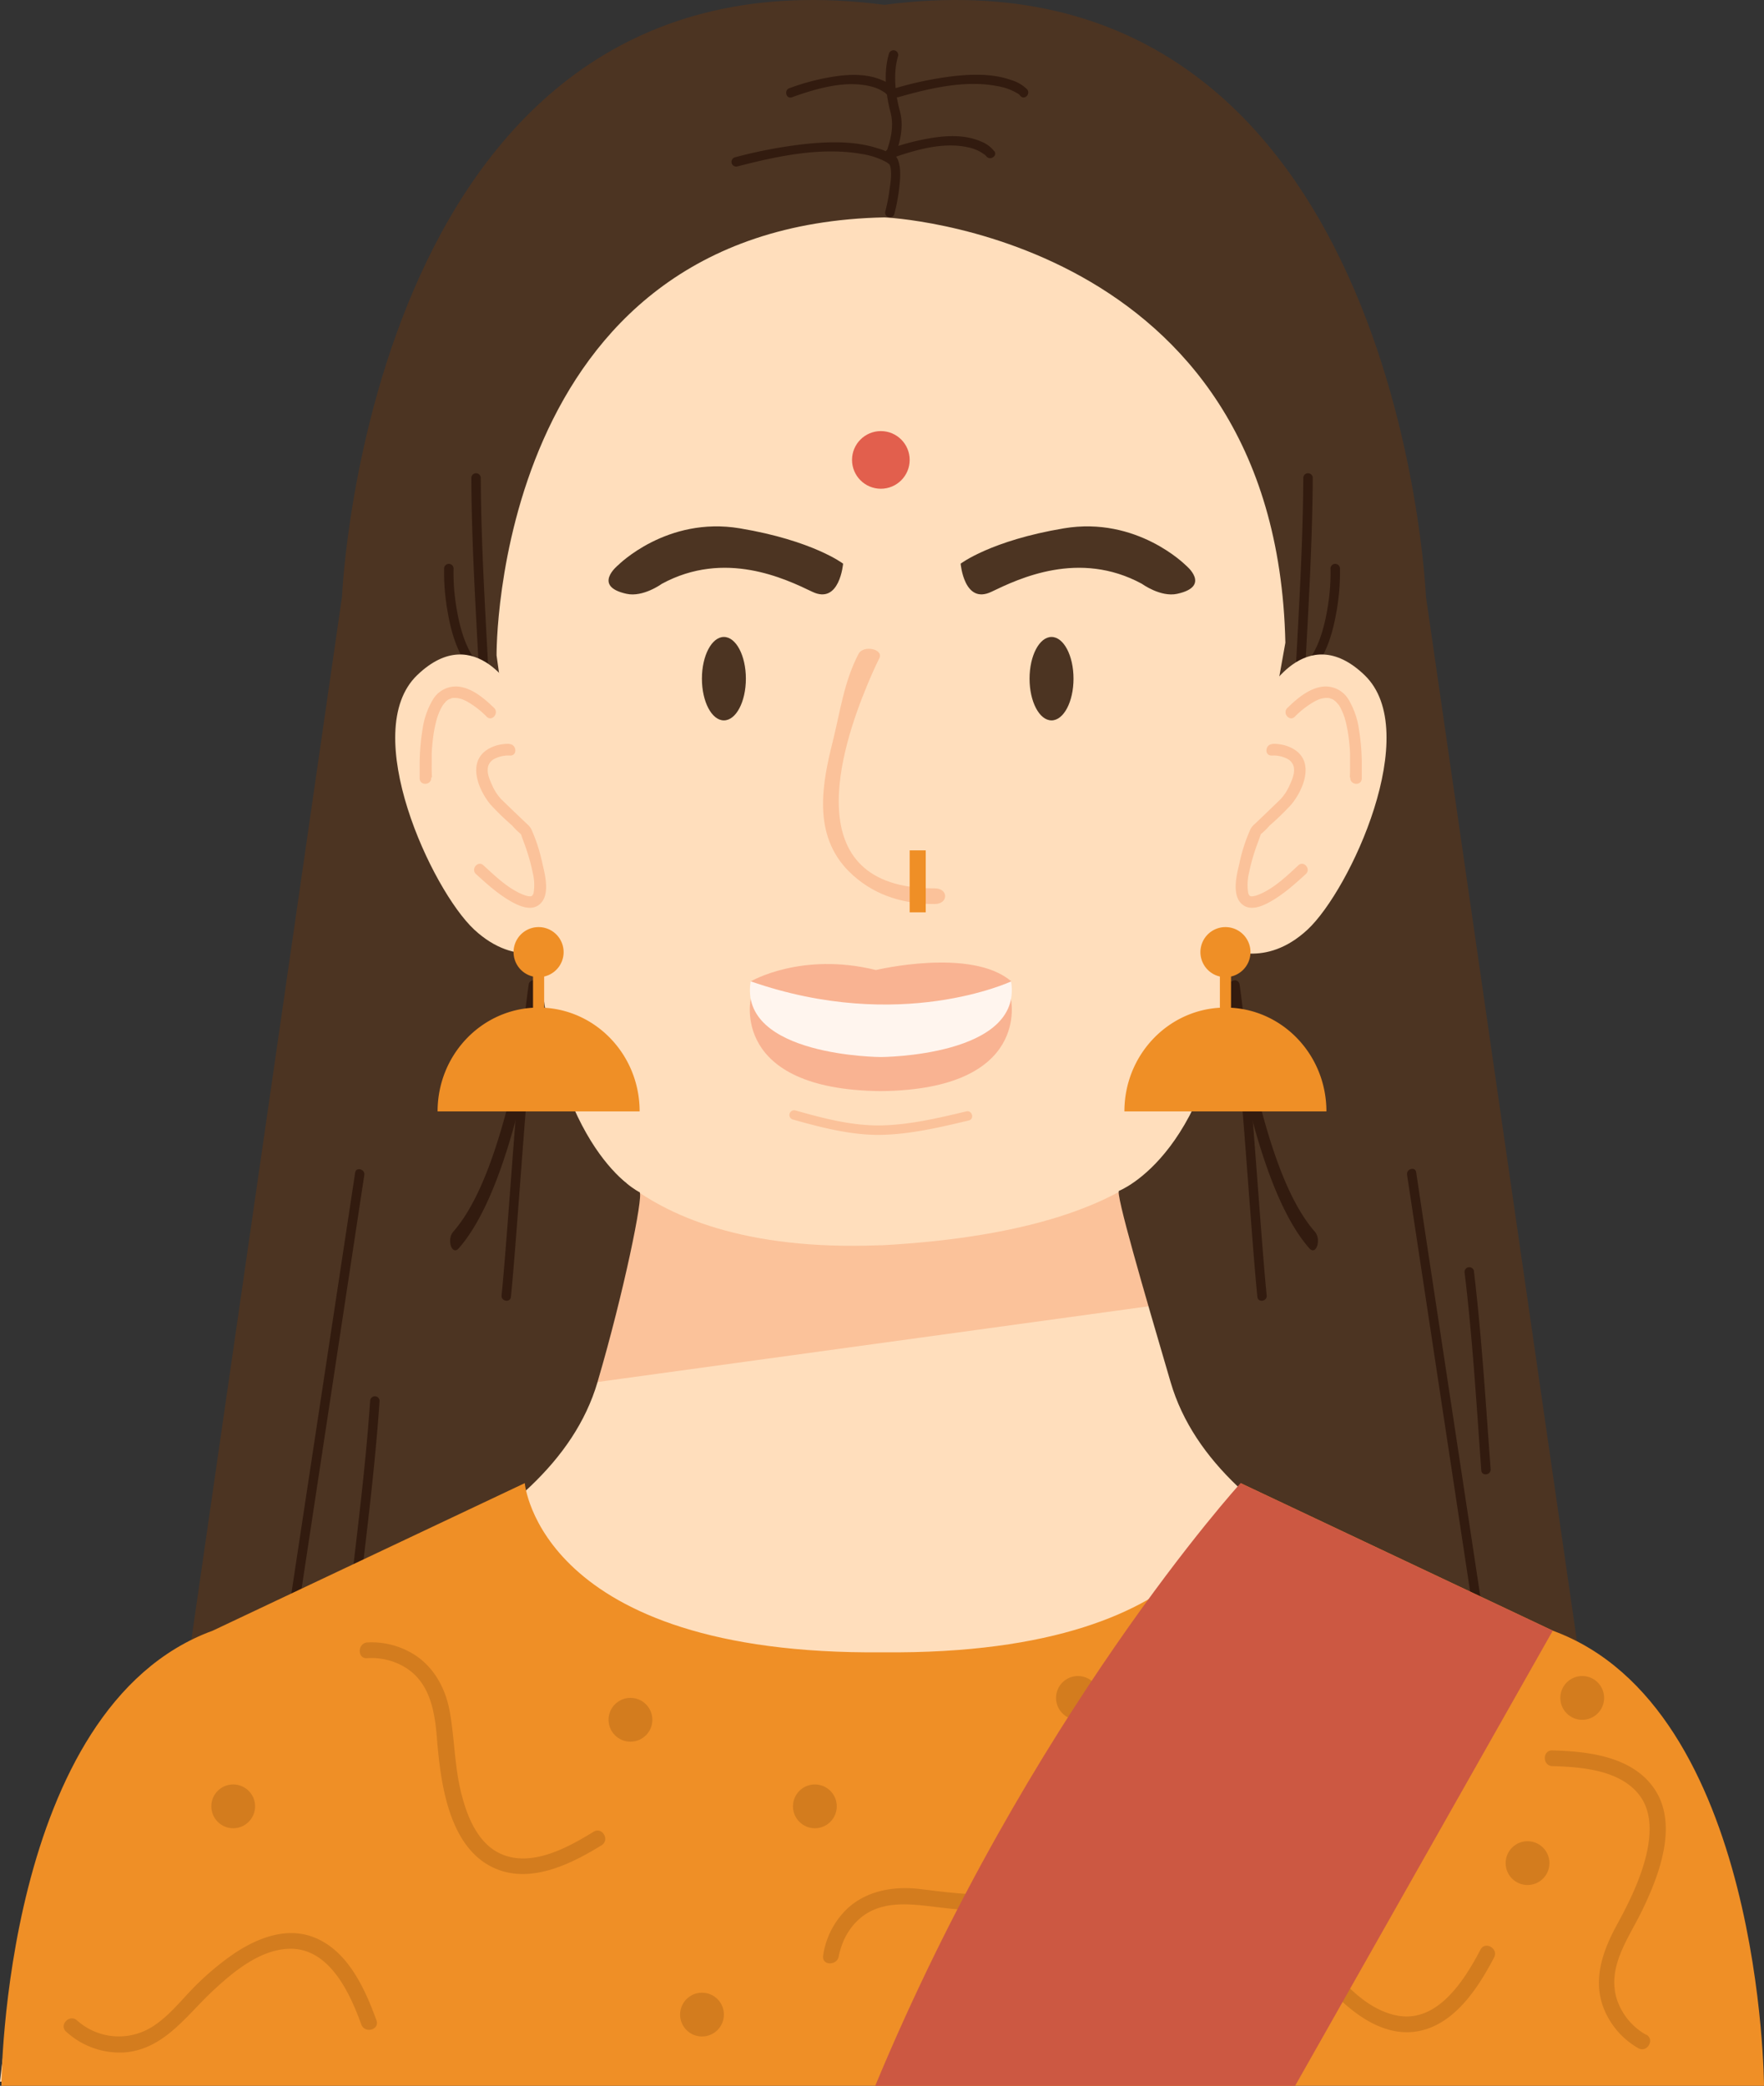 <svg id="eeb05ab4-c83f-4b49-8ea6-1dbe2283b922" data-name="a29d3fa3-4332-4ab1-a6e6-8c79585b5299" xmlns="http://www.w3.org/2000/svg" viewBox="0 0 422.91 500"><rect x="0" y="0" width="422.91" height="500" fill="#333333" stroke="none"/><path d="M370.15,398.55l-74.52-44.86c-23.5-18.73-21.43-74.75-21.43-74.75l-64.12,23.67-59.7-23.67s.8,55.77-21.44,74.75L52.22,398.55S7.83,423.93,0,499H422.37C414.53,423.93,370.15,398.55,370.15,398.55Z" transform="translate(0 0)" fill="#ffdebc"/><path d="M150.38,278.94c-.78,33-7.12,52.35-7.12,52.35L276.36,313s-2.46-21.16-2.16-34.09H150.38Z" transform="translate(0 0)" fill="#fbc29a"/><path d="M211.93,24.74h-1.49c-14.61.59-107.64,8-100.51,103.17,7.73,103.23,26.23,137.43,26.23,137.43s9.93,35.74,74.72,33.17h.6c73.08-4,74.72-33.17,74.72-33.17s18.5-34.2,26.23-137.43C319.56,32.77,226.54,25.33,211.93,24.74Z" transform="translate(0 0)" fill="#ffdebc"/><path d="M308.16,154.07l-13.31,74.38c-3,47.88-26.54,57-26.54,57-1.09,0,6,24.28,12.34,45.88,11.31,38.59,69.28,53.95,98.68,70.86L341.86,143S335.33-15,212,1.16C88.58-15,82,143,82,143L44.57,402.15c29.41-16.91,87.37-32.27,98.69-70.86,6.33-21.6,11-44.46,10.09-45.49,0,0-20.36-9.49-24.3-57.35l-10-71.34s-1-103.06,93-105C212,52.12,306,56,308.16,154.07Z" transform="translate(0 0)" fill="#4c3422"/><ellipse cx="173.55" cy="162.69" rx="5.27" ry="10" fill="#4c3422"/><ellipse cx="252.1" cy="162.69" rx="5.27" ry="10" fill="#4c3422"/><path d="M214.41,51.31a44.68,44.68,0,0,0,1.21-6.59c.26-2.47.62-6.19-1.5-8l.29,1.1c1.37-3.54,2.34-7.48,1.33-11.2-1.11-4.05-1.66-9.08-.44-13.14a1.13,1.13,0,1,0-2.18-.6c-1.31,4.35-.79,9.68.37,14,.92,3.47,0,7-1.26,10.29a1.07,1.07,0,0,0,.29,1.1c1.72,1.49,1,5.3.73,7.25a41.23,41.23,0,0,1-1,5.16,1.13,1.13,0,1,0,2.18.6h0Z" transform="translate(0 0)" fill="#321b0f"/><path d="M215,38a11.15,11.15,0,0,0-4.64-2.46c-5.34-1.74-11.3-1.61-16.83-1.07a114.75,114.75,0,0,0-17.33,3.24,1.13,1.13,0,1,0,.6,2.18c9.42-2.43,19.9-4.7,29.66-3A18.61,18.61,0,0,1,212,38.6a5.31,5.31,0,0,1,1.44,1c1,1.07,2.58-.53,1.6-1.6Z" transform="translate(0 0)" fill="#321b0f"/><path d="M246.22,21.39a9.08,9.08,0,0,0-3.82-2.21c-4.29-1.53-9.15-1.43-13.6-.95a84.61,84.61,0,0,0-14,2.87,1.13,1.13,0,1,0,.61,2.18c7.47-2.12,15.94-4.15,23.74-2.63a13.82,13.82,0,0,1,4.37,1.5c.69.41.69.33,1.11.84,1,1.11,2.54-.49,1.6-1.6Z" transform="translate(0 0)" fill="#321b0f"/><path d="M214.73,21.62a7.26,7.26,0,0,0-3.11-2.34c-3.47-1.56-7.47-1.53-11.18-1a55.37,55.37,0,0,0-11.19,2.86c-1.36.48-.78,2.67.6,2.18,5.75-2.05,12.59-4.11,18.74-2.65a9.75,9.75,0,0,1,3.5,1.51l.1.07.16.14.33.32c.25.23.19.23.09.09.81,1.2,2.77.07,2-1.14Z" transform="translate(0 0)" fill="#321b0f"/><path d="M238.39,36.3a7.18,7.18,0,0,0-3.1-2.34c-3.48-1.56-7.48-1.53-11.19-1a55.28,55.28,0,0,0-11.18,2.86c-1.37.49-.78,2.67.6,2.18,5.75-2,12.59-4.1,18.74-2.64a9.34,9.34,0,0,1,3.5,1.51c.26.18,0,0,.09.07L236,37l.33.32c.25.23.19.23.09.08.81,1.21,2.77.07,2-1.14Z" transform="translate(0 0)" fill="#321b0f"/><path d="M113,114.57c.07,15.86,1.08,31.74,1.9,47.57.07,1.45,2.33,1.45,2.26,0-.82-15.83-1.82-31.71-1.9-47.57a1.13,1.13,0,0,0-2.26,0Z" transform="translate(0 0)" fill="#321b0f"/><path d="M106.47,136.2a53.6,53.6,0,0,0,.91,10.8c1,5.77,3.07,12.16,7.85,15.94,1.13.89,2.74-.7,1.6-1.6-4.57-3.62-6.37-9.7-7.32-15.22a50,50,0,0,1-.77-9.92,1.14,1.14,0,0,0-2.27,0Z" transform="translate(0 0)" fill="#321b0f"/><path d="M314.72,114.57c-.07,15.86-1.08,31.74-1.9,47.57-.07,1.45-2.33,1.45-2.26,0,.82-15.83,1.82-31.71,1.9-47.57a1.13,1.13,0,1,1,2.26,0Z" transform="translate(0 0)" fill="#321b0f"/><path d="M321.25,136.2a53.6,53.6,0,0,1-.91,10.8c-1,5.77-3.07,12.16-7.85,15.94-1.13.89-2.74-.7-1.6-1.6,4.57-3.62,6.37-9.7,7.32-15.22a50,50,0,0,0,.77-9.92,1.14,1.14,0,0,1,2.27,0Z" transform="translate(0 0)" fill="#321b0f"/><path d="M129,236.3c-2.34,15.68-4.91,58.81-6.51,74.58-.15,1.45-2.38,1.1-2.24-.35,1.6-15.77,4.17-58.89,6.51-74.57a1.13,1.13,0,1,1,2.24.34Z" transform="translate(0 0)" fill="#321b0f"/><path d="M130,238a251.52,251.52,0,0,1-5,25.22c-3.3,13.38-8,28-15,36-1.65,1.9-3-2.13-1.3-4,6.69-7.67,11-21.64,14.12-34.44,1.84-7.54,3.42-15.4,4.51-23.18.47-3.43,3.14-3,2.66.41Z" transform="translate(0 0)" fill="#321b0f"/><path d="M294.94,236.3c2.34,15.68,4.91,58.81,6.51,74.58.15,1.45,2.38,1.1,2.23-.35-1.59-15.77-4.17-58.89-6.5-74.57a1.13,1.13,0,1,0-2.24.34Z" transform="translate(0 0)" fill="#321b0f"/><path d="M293.88,238a251.52,251.52,0,0,0,5,25.22c3.3,13.38,8,28,15,36,1.66,1.9,3-2.13,1.31-4-6.69-7.67-11-21.64-14.12-34.44-1.84-7.54-3.42-15.4-4.51-23.18-.47-3.43-3.14-3-2.66.41Z" transform="translate(0 0)" fill="#321b0f"/><line x1="86.25" y1="281.33" x2="68.37" y2="399.26" fill="none"/><path d="M85.16,281,69.47,384.53,67.28,399c-.22,1.42,2,2,2.18.6L85.15,296.1l2.19-14.43c.22-1.42-2-2-2.18-.6Z" transform="translate(0 0)" fill="#321b0f"/><line x1="338.43" y1="281.33" x2="356.31" y2="399.26" fill="none"/><path d="M337.34,281.63,353,385.13l2.19,14.43c.22,1.43,2.4.83,2.18-.6l-15.69-103.5L339.52,281c-.22-1.43-2.4-.82-2.18.6Z" transform="translate(0 0)" fill="#321b0f"/><path d="M353.37,304.76c1.87,15.74,2.83,31.63,4,47.44.1,1.44-2.14,1.73-2.24.27-1.14-15.81-2.1-31.69-4-47.43a1.13,1.13,0,1,1,2.25-.28Z" transform="translate(0 0)" fill="#321b0f"/><path d="M91,335.83c-1.08,15.82-3.1,31.6-4.93,47.35-.17,1.44-2.42,1.3-2.26-.15,1.83-15.74,3.85-31.53,4.94-47.34a1.13,1.13,0,0,1,2.25.14Z" transform="translate(0 0)" fill="#321b0f"/><path d="M123.91,166.9s-9.75-18.62-23.88-5.07,3.46,51.51,13.65,61,19.7,4.41,19.7,4.41Z" transform="translate(0 0)" fill="#ffdebc"/><path d="M103.56,186.3c-.06-1-.07-2-.06-3v-2.79c.07-1.2.17-2.41.32-3.6a31.56,31.56,0,0,1,.66-3.62c.07-.28.14-.56.22-.85a1.43,1.43,0,0,1,.11-.39l.07-.21c-.06.18,0,.09,0,0,.19-.54.39-1.06.63-1.58.1-.22.21-.43.33-.65l.2-.35c.17-.31-.07.08.1-.16a8.87,8.87,0,0,1,.93-1.1c-.29.27.17-.14.28-.21l.29-.19c.28-.2-.12,0,.06,0l.61-.23c.18-.07.27-.07,0,0l.4-.07h.53a6,6,0,0,1,.93.14l.43.11c.05,0,.24.09,0,0l.29.11c.34.14.68.29,1,.46a21.29,21.29,0,0,1,4.8,3.7c1.28,1.24,3-.88,1.78-2.11-2.33-2.25-5.34-4.86-8.73-5.13a6.4,6.4,0,0,0-6,3.2,19.07,19.07,0,0,0-2.46,7.21,51.23,51.23,0,0,0-.66,7.62v4.06c.1,1.78,2.86,1.54,2.76-.24Z" transform="translate(0 0)" fill="#fbc29a"/><path d="M122.1,178.31c-3.14-.08-6.89,1.36-7.73,4.68s1.18,7.37,3.18,9.82a62,62,0,0,0,5.2,5.05,18.48,18.48,0,0,0,2.29,2.22c.4.26-.25-.72-.27-.41a1.34,1.34,0,0,0,.16.39c.41,1.25.92,2.47,1.32,3.72a44.58,44.58,0,0,1,1.47,5.44,12.07,12.07,0,0,1,.22,4.75c-.08.38,0,0-.09.29,0,.11-.28.53-.09.23-.07.11-.41.42-.13.18-.24.21-.1.1-.16.12-.35.1-.12.05-.23.07a.85.85,0,0,1-.27,0,4.2,4.2,0,0,1-1.26-.29c-3.73-1.37-6.95-4.53-9.82-7.15-1.31-1.2-3.09.91-1.77,2.11,2.85,2.6,5.87,5.32,9.35,7.07,1.64.82,3.84,1.56,5.53.46,3.06-2,1.72-7.21,1.05-10a39.91,39.91,0,0,0-2.69-8.33,4.63,4.63,0,0,0-1.07-1.26l-3.14-3-3-2.9a11.76,11.76,0,0,1-2.23-3.51c-.62-1.33-1.31-3-.84-4.52a3,3,0,0,1,1.57-1.69,7.37,7.37,0,0,1,3.69-.73c1.77,0,1.52-2.71-.24-2.76Z" transform="translate(0 0)" fill="#fbc29a"/><path d="M303.26,166.9s9.76-18.62,23.88-5.07-3.46,51.51-13.65,61-19.7,4.41-19.7,4.41Z" transform="translate(0 0)" fill="#ffdebc"/><path d="M323.62,186.3c.05-1,.06-2,.05-3v-2.79c-.06-1.2-.17-2.41-.32-3.6s-.37-2.42-.65-3.62c-.07-.28-.15-.56-.23-.85a1.43,1.43,0,0,0-.11-.39c0-.13,0-.14-.07-.21.06.18,0,.09,0,0a14.44,14.44,0,0,0-.63-1.58c-.1-.22-.21-.43-.32-.65a4,4,0,0,1-.2-.35c-.18-.31.06.08-.1-.16a7.74,7.74,0,0,0-1-1.1c.28.27-.18-.14-.29-.21a2.9,2.9,0,0,0-.29-.19c-.28-.2.12,0-.06,0l-.61-.23c-.18-.07-.27-.07,0,0l-.4-.07h-.53a5.68,5.68,0,0,0-.92.14l-.44.11h0l-.29.11c-.34.14-.68.29-1,.46a21.58,21.58,0,0,0-4.8,3.7c-1.28,1.24-3.05-.88-1.77-2.11,2.32-2.25,5.33-4.86,8.72-5.13a6.4,6.4,0,0,1,6,3.2,19.07,19.07,0,0,1,2.46,7.21,51.23,51.23,0,0,1,.66,7.62v4.06c-.1,1.78-2.85,1.54-2.75-.24Z" transform="translate(0 0)" fill="#fbc29a"/><path d="M305.07,178.31c3.14-.08,6.9,1.36,7.74,4.68s-1.19,7.37-3.19,9.82a62,62,0,0,1-5.2,5.05,17.17,17.17,0,0,1-2.29,2.22c-.4.26.25-.72.27-.41a1.46,1.46,0,0,1-.16.39c-.41,1.25-.91,2.47-1.32,3.72a44.58,44.58,0,0,0-1.47,5.44,12.26,12.26,0,0,0-.22,4.75c.08.38,0,0,.09.29,0,.11.28.53.1.23.06.11.4.42.12.18.25.21.1.1.16.12.35.1.12.05.23.07s.37,0,.27,0a4.2,4.2,0,0,0,1.26-.29c3.73-1.37,7-4.53,9.82-7.15,1.31-1.2,3.09.91,1.78,2.11-2.85,2.6-5.88,5.32-9.36,7.07-1.64.82-3.83,1.56-5.53.46-3.05-2-1.72-7.21-1.05-10a39.91,39.91,0,0,1,2.69-8.33,4.63,4.63,0,0,1,1.07-1.26l3.14-3,3-2.9a11.76,11.76,0,0,0,2.23-3.51c.62-1.33,1.31-3,.84-4.52a3,3,0,0,0-1.57-1.69,7.31,7.31,0,0,0-3.68-.73c-1.78,0-1.53-2.71.23-2.76Z" transform="translate(0 0)" fill="#fbc29a"/><path d="M148.17,135.5s11.67-11.78,29.2-8.85,24.76,8.47,24.76,8.47-.82,9.89-7.36,6.75-21-10.11-36.1-1.92c0,0-4.47,3.27-8.45,2.4C141.89,140.53,148.17,135.5,148.17,135.5Z" transform="translate(0 0)" fill="#4c3422"/><path d="M284.27,135.5s-11.67-11.78-29.2-8.85-24.76,8.47-24.76,8.47.82,9.89,7.36,6.75,21-10.11,36.1-1.92c0,0,4.47,3.27,8.45,2.4C290.55,140.53,284.27,135.5,284.27,135.5Z" transform="translate(0 0)" fill="#4c3422"/><circle cx="211.18" cy="110.25" r="6.91" fill="#e25f4d"/><path d="M372.27,390.9l-74.84-35.37s-3.47,41.35-85.81,40.56c-82.34.79-85.81-40.56-85.81-40.56L51,390.9C.67,409.28.33,500,.33,500H422.91S422.57,409.28,372.27,390.9Z" transform="translate(0 0)" fill="#ef8f26"/><line x1="212.25" y1="500" x2="217.02" y2="500" fill="none"/><path d="M242.34,239.34H180s-5.06,21.85,31.15,22.22C247.4,261.19,242.34,239.34,242.34,239.34Z" transform="translate(0 0)" fill="#f9b392"/><path d="M242.4,235.25s-10,1.89-31.22,1.69c-21.26.2-31.21-1.69-31.21-1.69-2.94,18,31.21,18.14,31.21,18.14S245.34,253.29,242.4,235.25Z" transform="translate(0 0)" fill="#fff5ee"/><path d="M180,235.25s12.09-7.13,30-2.72c0,0,22.91-5.48,32.46,2.72C242.4,235.25,215.87,247.75,180,235.25Z" transform="translate(0 0)" fill="#f9b392"/><path d="M190.09,268.37c6.67,1.88,13.9,3.76,20.87,3.68,7.12-.09,14.4-1.81,21.3-3.45,1.42-.34.82-2.52-.6-2.18-6.71,1.6-13.78,3.28-20.7,3.36s-13.78-1.76-20.27-3.59a1.13,1.13,0,1,0-.6,2.18Z" transform="translate(0 0)" fill="#fbc29a"/><path d="M205.81,156.78c-3.49,6.73-4.37,13.81-6.14,20.87-2.52,10.07-5,22.43,3.89,31.28,5.15,5.11,12,7.81,20.51,7.78,3.36,0,3.37-3.77,0-3.76-33.61.1-22.12-34.31-16.25-48.49.93-2.24,1.9-4.49,3-6.68s-3.88-3.26-5-1Z" transform="translate(0 0)" fill="#fbc29a"/><rect x="218.09" y="203.85" width="3.85" height="14.85" fill="#ef8f26"/><path d="M130.46,241.57v-7.48a6,6,0,1,0-2.67,0v7.48c-12.75.72-22.88,11.55-22.88,24.85h48.44C153.35,253.12,143.21,242.29,130.46,241.57Z" transform="translate(0 0)" fill="#ef8f26"/><path d="M295.13,241.57v-7.48a6,6,0,1,0-2.67,0v7.48c-12.75.72-22.89,11.55-22.89,24.85H318C318,253.12,307.88,242.29,295.13,241.57Z" transform="translate(0 0)" fill="#ef8f26"/><path d="M88.06,397.49a15.59,15.59,0,0,1,8.13,1.68c6.7,3.43,8,10.55,8.55,17.41.88,10.86,2.84,27.19,14.76,31.64,8.38,3.12,17.71-1.55,24.71-5.87,2.06-1.27.17-4.53-1.9-3.25-6.08,3.74-14.69,8.5-22,5.4-5.38-2.27-8-8.27-9.43-13.52-1.9-6.73-1.82-13.56-3-20.38-1-6.07-4.22-11.8-9.83-14.69a19.19,19.19,0,0,0-10-2.19c-2.4.21-2.42,4,0,3.77Z" transform="translate(0 0)" fill="#d37c1e"/><path d="M201.1,468.82c-.13,1,0-.15.1-.41a19.46,19.46,0,0,1,.59-2,15.39,15.39,0,0,1,3.29-5.49c5.39-5.73,13-4.54,20.06-3.69,10.47,1.26,26.2,2.22,32.44-8.43,4.4-7.51,1.92-17.23-.77-24.84-.8-2.28-4.44-1.3-3.63,1,2.36,6.67,5.1,15.75.92,22.31-3,4.66-8.89,6.2-14.07,6.67-6.57.59-13-.33-19.51-1.11-6.74-.81-13.91.59-18.54,5.9a19.49,19.49,0,0,0-4.65,10.13c-.3,2.4,3.47,2.38,3.77,0Z" transform="translate(0 0)" fill="#d37c1e"/><path d="M394.69,487.8a15.31,15.31,0,0,1-7-8.38c-2.56-7.85,2.75-14.73,6-21.44,4.4-9.09,9.43-22.37,1.49-31-5.64-6.16-15.12-7.16-23-7.38-2.43-.07-2.43,3.7,0,3.77,6.86.19,15.92.88,20.64,6.68,3.38,4.15,3,9.88,1.83,14.78-1.47,5.95-4.22,11.51-7.16,16.86C384.1,468,381.69,475,384.72,482a19.18,19.18,0,0,0,8.07,9c2.13,1.15,4-2.1,1.9-3.26Z" transform="translate(0 0)" fill="#d37c1e"/><path d="M15.84,487a19,19,0,0,0,14,5c9.51-.75,14.86-8.89,21.28-14.85,4.9-4.55,11.29-9.87,18.36-10C79,467,83.89,477.78,86.62,485.3c.82,2.26,4.46,1.29,3.63-1-2.83-7.8-7.1-17.21-15.62-20.12-6.35-2.17-13,.47-18.32,4a65,65,0,0,0-8.69,7.1c-3.63,3.46-6.74,7.8-11,10.49a15,15,0,0,1-18.11-1.41c-1.77-1.66-4.44,1-2.67,2.66Z" transform="translate(0 0)" fill="#d37c1e"/><path d="M287,459.51a14.91,14.91,0,0,1,15.21-1.2c4.69,2.43,7.33,6.94,10.37,11a78.79,78.79,0,0,0,8.11,9.48c4.81,4.66,11.09,9,18.12,8.29,9.42-1,15.4-10.22,19.39-17.84,1.12-2.14-2.13-4-3.25-1.9-3.94,7.51-10.58,18.12-20.63,15.69-7.32-1.73-13-8.41-17.32-14-5.22-6.7-9.67-14.67-18.94-15.86a19,19,0,0,0-13,3.12c-2,1.4-.08,4.67,1.9,3.26Z" transform="translate(0 0)" fill="#d37c1e"/><circle cx="151.15" cy="412.26" r="5.25" fill="#d37c1e"/><circle cx="55.91" cy="433.01" r="5.25" fill="#d37c1e"/><circle cx="258.43" cy="407.02" r="5.25" fill="#d37c1e"/><circle cx="168.3" cy="482.93" r="5.25" fill="#d37c1e"/><circle cx="195.36" cy="433.01" r="5.25" fill="#d37c1e"/><circle cx="366.22" cy="446.62" r="5.25" fill="#d37c1e"/><circle cx="379.33" cy="407.02" r="5.25" fill="#d37c1e"/><path d="M372.27,390.9l-74.84-35.37S246.83,411,209.83,500H310.5Z" transform="translate(0 0)" fill="#cc5842"/></svg>